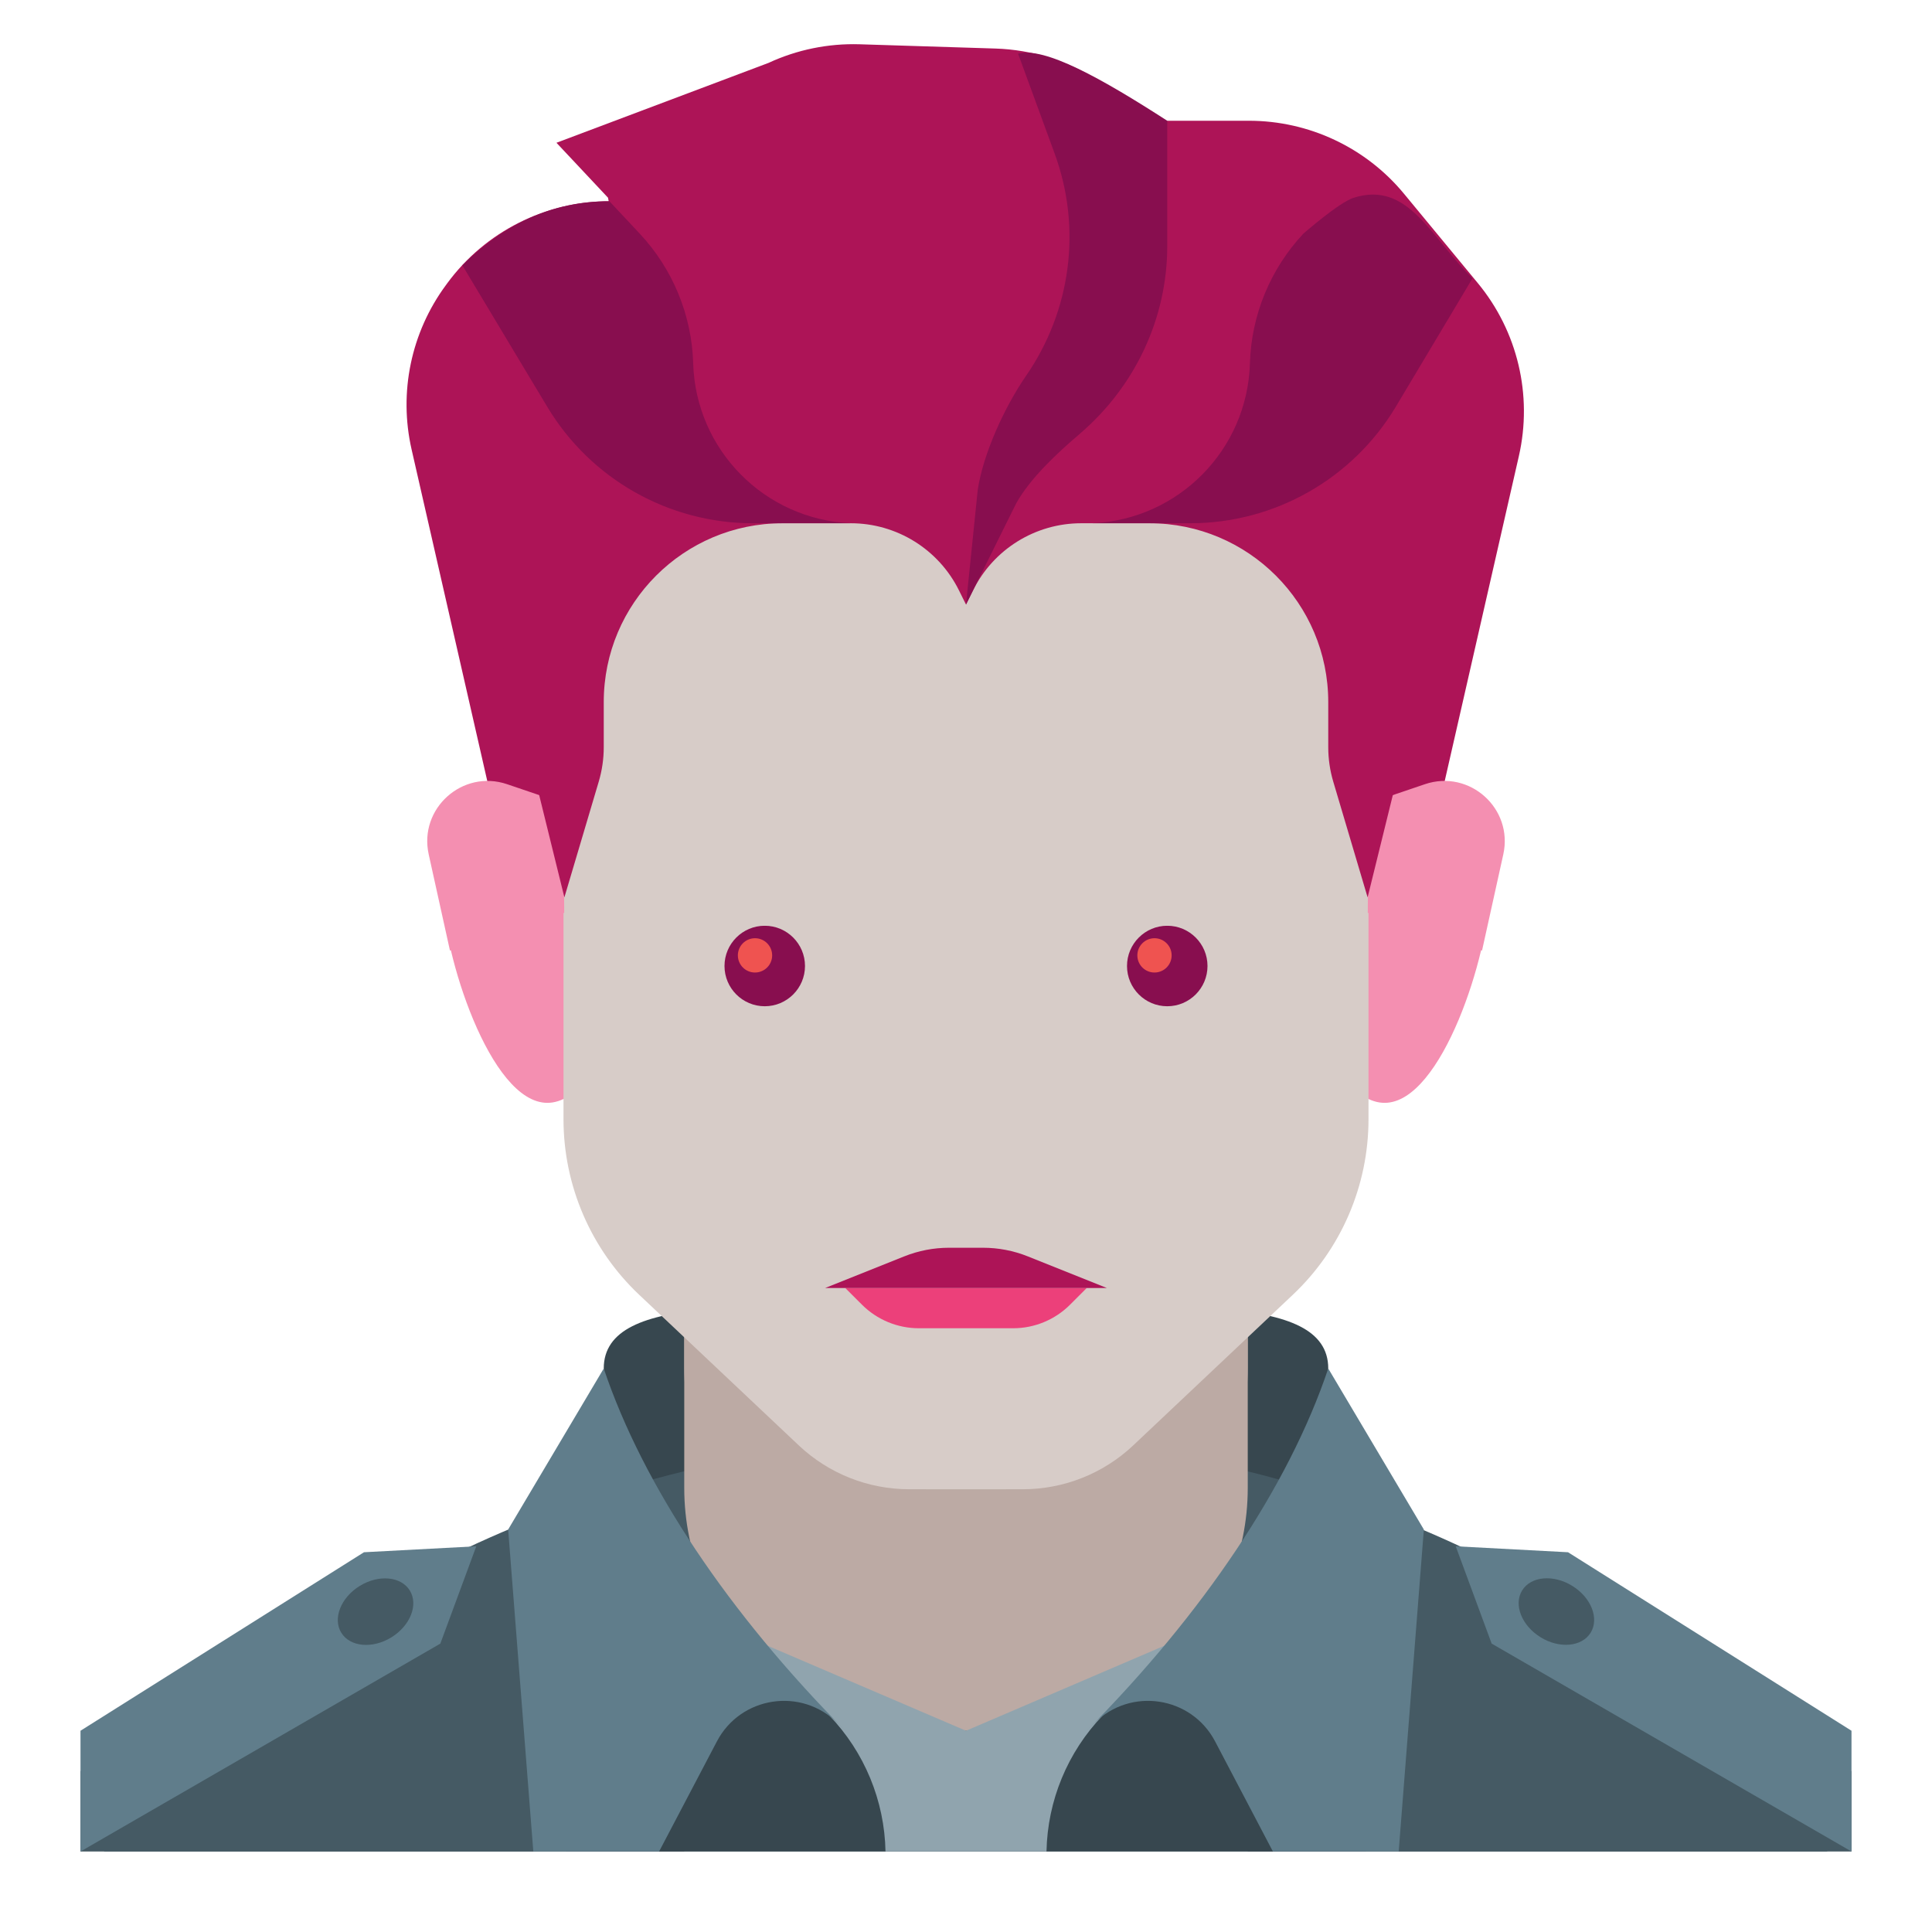 <svg xmlns="http://www.w3.org/2000/svg"  viewBox="0 0 48 48" width="100px" height="100px"><rect width="44" height="2" x="2" y="44" fill="#455a64"/><path fill="#37474f" d="M15,34c0,1.933,4.029,7.5,9,7.5s9-5.567,9-7.5s-4.029-1.5-9-1.5S15,32.067,15,34z"/><path fill="#455a64" d="M45.402,46c-5.097-7.91-15.348-9.648-15.348-9.648H24h-6.054c0,0-10.273,1.707-15.364,9.648H45.402z"/><path fill="#bcaaa4" d="M31,28H17v8.969C17,40.3,19.7,43,23.031,43h1.938C28.3,43,31,40.3,31,36.969V28z"/><path fill="#bcaaa4" d="M31,25H17v8.969C17,37.3,19.7,40,23.031,40h1.938C28.3,40,31,37.3,31,33.969V25z"/><path fill="#ad1457" d="M12.834,22.592l-2.608-11.425c-0.324-1.419-0.013-2.909,0.85-4.08l0.04-0.055	C12.059,5.754,13.553,5,15.141,5h4.186L22,7.125l-0.673,5.965l-3,9.206C18.327,22.295,12.611,22.815,12.834,22.592z"/><path fill="#ad1457" d="M35.166,22.592l2.57-11.261c0.345-1.513-0.031-3.1-1.02-4.297l-1.833-2.219	C33.935,3.666,32.521,3,31.029,3h-4.357L24,5.125l2.673,7.965l3,9.206C29.673,22.295,35.389,22.815,35.166,22.592z"/><path fill="#f48fb1" d="M37,22.2c0,1.438-1.165,5.2-2.6,5.2c-1.437,0-2.6-3.762-2.6-5.2c0-1.437,1.164-1.6,2.6-1.6	C35.835,20.6,37,20.762,37,22.2 M16.2,22.2c0,1.438-1.165,5.2-2.6,5.2c-1.438,0-2.6-3.762-2.6-5.2c0-1.437,1.162-1.6,2.6-1.6	C15.035,20.6,16.2,20.762,16.2,22.2"/><path fill="#d7ccc8" d="M25,37h-2.411c-1.021,0-2.003-0.39-2.745-1.091l-3.962-3.739C14.681,31.037,14,29.458,14,27.807V15	c0-3.314,2.686-6,6-6h5V37z"/><path fill="#d7ccc8" d="M23,37h2.411c1.021,0,2.003-0.39,2.745-1.091l3.962-3.739C33.319,31.037,34,29.458,34,27.807V15	c0-3.314-2.686-6-6-6h-5V37z"/><path fill="#880e4f" d="M18,24c0,0.551,0.448,1,1,1s1-0.449,1-1s-0.448-1-1-1S18,23.449,18,24"/><path fill="#880e4f" d="M30,24c0,0.551-0.448,1-1,1s-1-0.449-1-1s0.448-1,1-1S30,23.449,30,24"/><path fill="#ad1457" d="M30.712,12l2.852-5.928l-6.269-4.064c-0.765-0.496-1.651-0.773-2.563-0.802L21.358,1.1	c-0.781-0.024-1.556,0.134-2.265,0.463l-5.268,1.984l1.28,1.364l0.611,2.981L19.576,12H30.712z"/><path fill="#f48fb1" d="M34,19.959l1.402-0.476c1.107-0.375,2.199,0.603,1.947,1.744l-0.528,2.389l-2.839-0.937L34,19.959z"/><path fill="#ad1457" d="M24,15.02l0.174-0.351C24.68,13.647,25.722,13,26.862,13h1.695C31.011,13,33,14.989,33,17.442v1.122	c0,0.289,0.042,0.577,0.124,0.854l0.854,2.877l3-12.175H24V15.02z"/><path fill="#f48fb1" d="M14,19.959l-1.402-0.476c-1.107-0.375-2.199,0.603-1.947,1.744l0.528,2.389l2.839-0.937L14,19.959z"/><path fill="#ad1457" d="M24,15.02l-0.174-0.351C23.32,13.647,22.278,13,21.138,13h-1.695C16.989,13,15,14.989,15,17.442	v1.122c0,0.289-0.042,0.577-0.124,0.854l-0.854,2.877l-3-12.175L25,7.12L24,15.02z"/><polygon fill="#90a4ae" points="31,40 24,43 17,40 17,44 17,46 24,46 31,46 31,44"/><path fill="#37474f" d="M26,46L26,46c0.024-1.263,0.523-2.47,1.398-3.381L30.875,39l3.063,7H26z"/><path fill="#607d8b" d="M33,34l2.375,4l-0.625,8h-3.125l-1.436-2.735c-0.59-1.124-2.1-1.353-2.998-0.456L27,43	C29.897,40.08,32.022,36.914,33,34z"/><path fill="#37474f" d="M22,46L22,46c-0.024-1.263-0.523-2.47-1.398-3.381L17.125,39l-3.063,7H22z"/><path fill="#607d8b" d="M15,34l-2.375,4l0.625,8h3.125l1.436-2.735c0.59-1.124,2.1-1.353,2.998-0.456L21,43	C18.103,40.08,15.978,36.914,15,34z"/><circle cx="18.758" cy="23.736" r=".426" fill="#ef5350"/><circle cx="28.683" cy="23.736" r=".426" fill="#ef5350"/><polygon fill="#607d8b" points="36.167,38.417 38.957,38.565 46,43 46,46 37.06,40.835"/><ellipse cx="38.67" cy="40.039" fill="#455a64" rx="1" ry=".75" transform="rotate(31.658 38.67 40.036)"/><polygon fill="#607d8b" points="11.833,38.417 9.043,38.565 2,43 2,46 10.94,40.835"/><ellipse cx="9.33" cy="40.039" fill="#455a64" rx="1" ry=".75" transform="rotate(148.342 9.33 40.04)"/><rect width="15.125" height="3.375" x="16.625" y="19.625" fill="#d7ccc8"/><path fill="#ec407a" d="M25.172,33h-2.343c-0.53,0-1.039-0.211-1.414-0.586L21,32h6l-0.414,0.414	C26.211,32.789,25.702,33,25.172,33z"/><path fill="#880e4f" d="M21.138,13L21.138,13c-2.145-0.094-3.853-1.827-3.916-3.973v0c-0.035-1.199-0.507-2.344-1.326-3.22	L15.141,5c-1.436-0.005-2.63,0.584-3.655,1.59l2.112,3.519C14.675,11.903,16.613,13,18.705,13H21.138z"/><path fill="#ad1457" d="M27.5,32h-4h-3l1.964-0.785C22.818,31.073,23.196,31,23.578,31h0.845c0.382,0,0.76,0.073,1.114,0.215	L27.5,32z"/><path fill="#880e4f" d="M27.138,13L27.138,13c2.145-0.094,3.853-1.827,3.916-3.973v0c0.035-1.199,0.507-2.344,1.326-3.22	c0,0,0.881-0.773,1.245-0.891c1.366-0.441,1.933,0.994,2.958,2l-1.906,3.192C33.601,11.903,31.662,13,29.57,13H27.138z"/><path fill="#880e4f" d="M24,15.02l0.292-2.853c0.139-0.909,0.671-2.063,1.199-2.828l0,0c1.124-1.63,1.388-3.676,0.712-5.522	l-0.909-2.483C25.951,1.154,27.379,1.954,29,3v3.113c0,1.783-0.79,3.48-2.171,4.663l0,0c-0.56,0.479-1.221,1.09-1.579,1.724	L24,15.02z"/></svg>